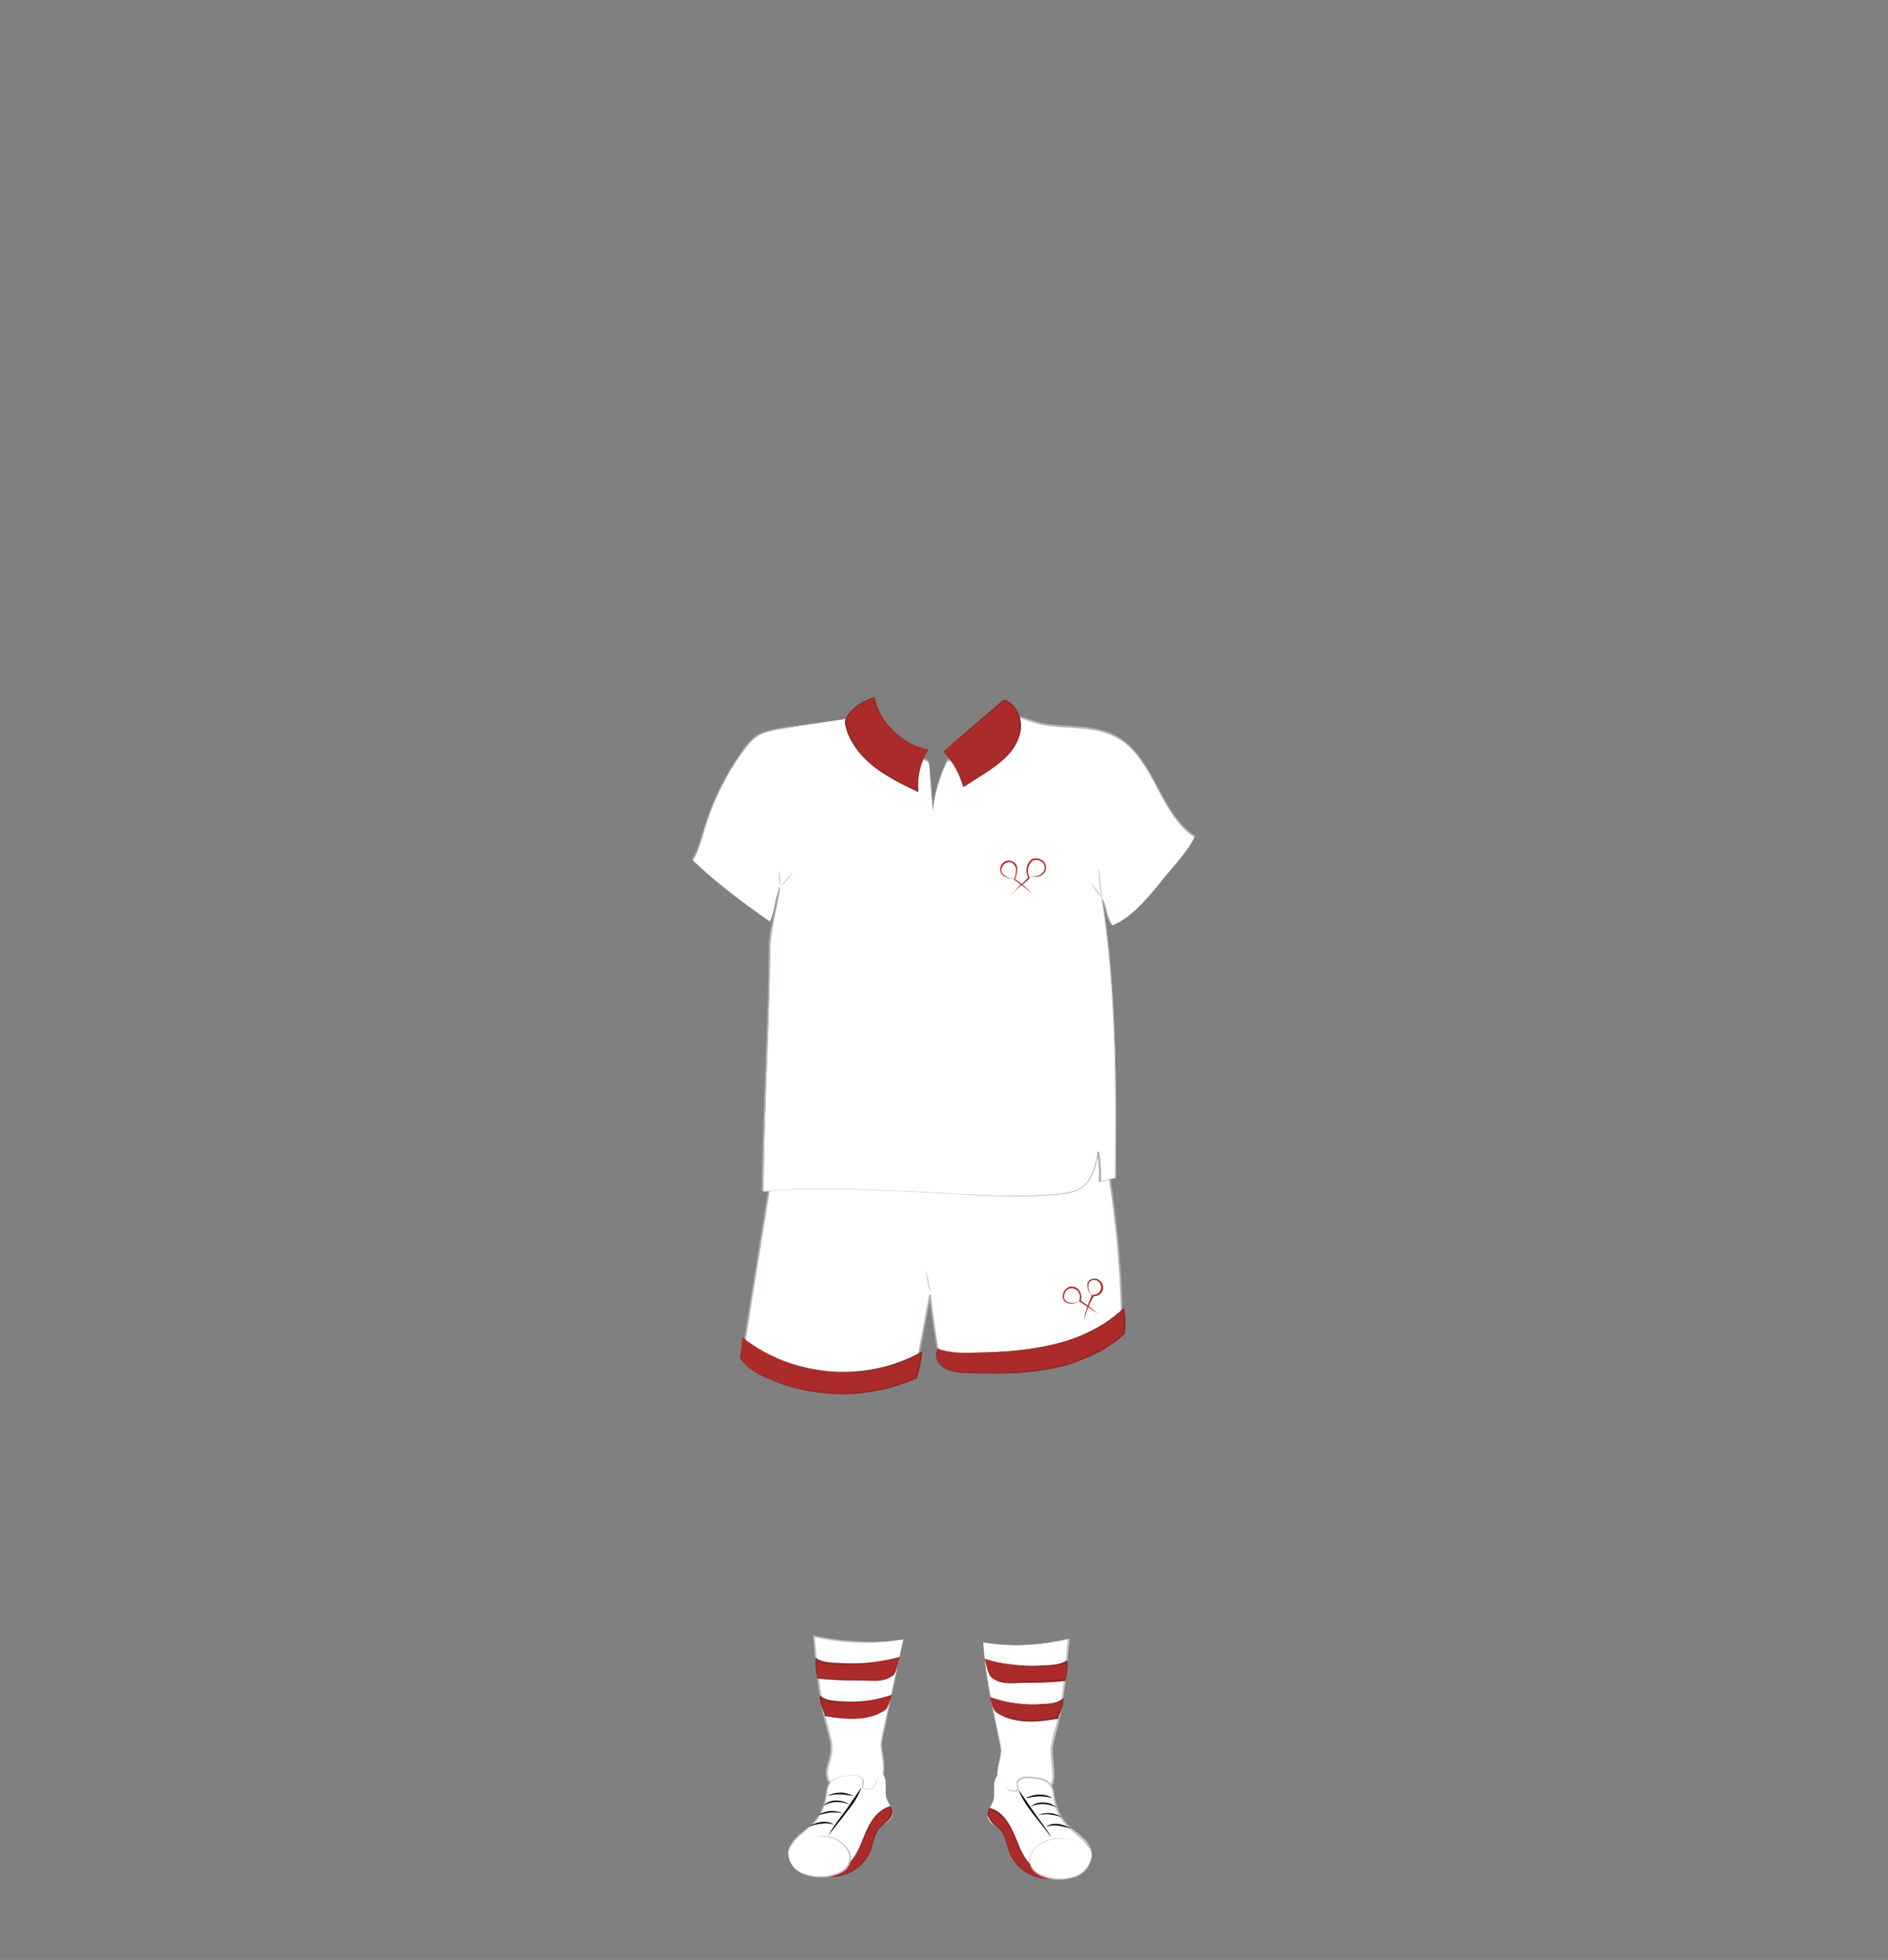 <?xml version="1.0" encoding="utf-8"?>
<!-- Generator: Adobe Illustrator 25.2.3, SVG Export Plug-In . SVG Version: 6.00 Build 0)  -->
<svg version="1.1" id="tenue_x5F_10" xmlns="http://www.w3.org/2000/svg" xmlns:xlink="http://www.w3.org/1999/xlink" x="0px"
	 y="0px" viewBox="0 0 553 574" style="enable-background:new 0 0 553 574;" xml:space="preserve">
<rect x="0" y="0" width="553" height="574" fill="#808080" stroke="none"/>
<style type="text/css">
	.st0{fill:none;}
	.st1{fill:#FFFFFF;stroke:#BAAFAF;stroke-width:0.5;stroke-linecap:round;stroke-linejoin:round;stroke-miterlimit:10;}
	.st2{fill:#FFFFFF;}
	.st3{fill:#BAAFAF;}
	.st4{fill:#F4F4F4;}
	.st5{fill:#D7D6D6;}
	.st6{fill:#AB2B2B;}
	.st7{fill:#8F2726;}
	.st8{fill:#C4C2C2;}
	.st9{fill:#0B0A0A;}
</style>
<g id="cadre_8_">
	<rect x="0" class="st0" width="553" height="574"/>
</g>
<g id="tenue_x5F_10_1_">
	<path class="st1" d="M227.4,337.7c-0.3-0.3-0.6-0.5-0.8-0.8c0.1,2.9-0.4,5.8-0.9,8.7c-2.7,17-5.5,34.1-8.2,51.1
		c5.7,7.1,15.1,10.5,24.1,10.6c9,0.1,17.8-2.4,26.4-5c1.6-8,3-15.5,4.4-23c0.7,6.5,1.7,12.9,2.9,19.3c3.7,2.7,8.4,2.7,12.7,2.4
		c4.8-0.2,9.7-0.5,14.5-0.7c5.8-0.3,11.9-0.6,17-3.4c2.8-1.5,5.2-3.8,7.4-6.1c0.5-0.6,1.1-1.2,1.4-1.9c0.3-0.8,0.3-1.6,0.3-2.4
		c-0.3-19.5-2.7-39-6.5-57.8c-17.7-1.6-35.4,3.3-53.1,3.9c-7.7,0.2-15.4-0.3-23,1.1c-4.2,0.8-8.3,2.1-12.6,2.1
		C231.1,335.8,228.5,335.5,227.4,337.7z"/>
	<g>
		<path class="st2" d="M248.2,210.5c-6.8,1-13.5,1.9-20.2,3.1c-2.1,0.4-4.2,0.8-6,1.9c-1.7,1.1-3,2.7-4.2,4.3
			c-4.9,6.7-8.7,14.3-11.2,22.3c-1,3.3-1.8,6.7-3.6,9.9c6.3,6.2,15.2,12.8,22.5,17.9c1.6-3,1.3-6.9,3-9.9
			c-0.8,5.5-2.9,12.5-2.9,18.1c-0.3,24.4-1.8,46.5-2,70.9c14.6-1.2,32.6-0.4,47.2,0.3c13.1,0.6,26.3,1.8,39.4,0.6
			c2.3-0.2,4.6-0.5,6.5-1.8c3.4-2.2,4.3-6.6,5-10.6c0.5,2.8,0.6,5.7,0.5,8.6c1.5-0.4,3.1-0.8,4.6-1.1c0.2-27.3,0.3-54.8-3.9-81.7
			c1.5,2.4,1.2,5.6,3,7.7c5.9-2.4,11.2-9.1,15.2-14.1c3.1-3.8,6.8-7.5,8.9-12c-10.5-6.9-12-23.4-23.1-29.3
			c-7.4-3.9-16.6-1.9-24.5-4.5c-2.2-0.7-4.6-1.9-6.9-1.3c-2.5,0.7-4,3.2-5.6,5.3c-2.9,4-7.6,7.3-12.4,7.4c-2.3,4.6-3.7,9.6-4.3,14.7
			c-0.3-4.3-0.7-8.6-1-12.9c0-0.5-0.1-1.1-0.4-1.5c-0.3-0.4-0.8-0.6-1.2-0.7c-4.9-1.8-10.1-3-14.3-6
			C253.2,213.9,250.3,210.6,248.2,210.5z"/>
		<g>
			<path class="st3" d="M248.2,210.5c-5.6,0.8-11.3,1.6-16.9,2.6l-4.2,0.7c-1.4,0.3-2.8,0.6-4.1,1.2c-2.6,1.2-4.3,3.6-6,5.9
				c-3.3,4.7-6,9.7-8.2,15c-1.1,2.6-2,5.3-2.8,8.1c-0.8,2.7-1.6,5.5-3.1,8l0-0.1c3.4,3.4,7.1,6.4,10.9,9.4c3.8,2.9,7.7,5.8,11.6,8.5
				l-0.1,0c0.8-1.5,1.1-3.2,1.5-4.9c0.3-1.7,0.7-3.4,1.5-5c0,0,0.1-0.1,0.1,0c0,0,0.1,0.1,0,0.1c-0.6,3.7-1.5,7.3-2.1,11
				c-0.3,1.8-0.6,3.7-0.7,5.5c-0.1,1.8-0.1,3.7-0.1,5.6c-0.1,7.4-0.3,14.9-0.6,22.3c-0.5,14.9-1.2,29.7-1.3,44.6l-0.2-0.2
				c8.8-0.7,17.6-0.7,26.4-0.5c8.8,0.2,17.6,0.6,26.4,1.1c8.8,0.5,17.6,1,26.4,0.7c2.2-0.1,4.4-0.2,6.6-0.4c2.2-0.2,4.4-0.4,6.4-1.3
				c1-0.5,1.8-1.1,2.5-1.9c0.7-0.8,1.2-1.8,1.7-2.7c0.9-2,1.3-4.2,1.7-6.3c0-0.1,0.1-0.2,0.3-0.2c0.1,0,0.2,0.1,0.2,0.2
				c0.5,2.9,0.6,5.8,0.5,8.7l-0.3-0.2l4.6-1.1l-0.2,0.2c0.1-13.6,0.2-27.3-0.3-40.9c-0.5-13.6-1.5-27.3-3.6-40.7
				c0-0.1,0-0.2,0.1-0.2c0.1,0,0.1,0,0.2,0.1c0.7,1.2,1,2.6,1.4,4c0.3,1.3,0.7,2.7,1.6,3.7l-0.2,0c2.7-1.2,5.1-3,7.3-5.1
				c2.2-2.1,4.1-4.3,6-6.6l2.8-3.5l2.9-3.4c1.9-2.3,3.8-4.7,5.1-7.4l0,0.2c-3.3-2.2-5.7-5.3-7.7-8.6c-2-3.3-3.7-6.8-5.6-10.1
				c-1.9-3.3-4.1-6.6-7.2-9c-3-2.4-6.9-3.6-10.7-4c-3.8-0.5-7.7-0.5-11.6-1c-1.9-0.3-3.8-0.7-5.6-1.4c-1.8-0.6-3.7-1.4-5.6-1
				c-1.9,0.4-3.3,1.9-4.5,3.4c-1.1,1.6-2.2,3.2-3.6,4.5c-2.7,2.7-6.3,4.8-10.3,4.9l0,0c-2.3,4.6-3.7,9.6-4.3,14.6c0,0,0,0,0,0
				c0,0,0,0,0,0l-0.8-10.3l-0.2-2.6c0-0.4-0.1-0.9-0.3-1.2c-0.2-0.4-0.6-0.6-1-0.8c-1.6-0.6-3.3-1.1-4.9-1.7
				c-3.3-1.1-6.6-2.3-9.4-4.2c-1.4-1-2.7-2.1-4.1-3.2c-0.7-0.6-1.3-1.1-2-1.6C249.9,211,249.1,210.6,248.2,210.5z M248.2,210.5
				c0.9,0.1,1.6,0.5,2.4,1c0.7,0.5,1.4,1,2,1.6c1.3,1.1,2.6,2.3,4.1,3.2c2.9,1.9,6.2,3.1,9.4,4.2c1.6,0.6,3.3,1.1,4.9,1.7
				c0.4,0.2,0.8,0.4,1,0.8c0.2,0.4,0.2,0.8,0.3,1.3l0.2,2.6l0.8,10.3l-0.1,0c0.5-5.1,2-10.1,4.2-14.7c0,0,0,0,0,0
				c3.9-0.1,7.5-2.2,10.2-4.9c1.4-1.3,2.5-2.9,3.6-4.5c0.6-0.8,1.2-1.5,1.9-2.2c0.7-0.6,1.6-1.1,2.6-1.3c2-0.4,3.9,0.4,5.7,1
				c1.8,0.7,3.7,1.1,5.6,1.4c3.8,0.5,7.7,0.5,11.6,1c1.9,0.2,3.8,0.6,5.7,1.3c1.8,0.6,3.6,1.6,5.1,2.8c3.1,2.4,5.3,5.7,7.3,9
				c1.9,3.3,3.6,6.8,5.6,10.1c2,3.3,4.4,6.4,7.7,8.5c0.1,0,0.1,0.1,0,0.2c-1.3,2.7-3.2,5.1-5.1,7.4l-2.9,3.4l-2.8,3.5
				c-1.9,2.3-3.9,4.6-6,6.7c-2.2,2.1-4.6,4-7.4,5.1c-0.1,0-0.1,0-0.2,0c-0.9-1.1-1.3-2.5-1.7-3.8c-0.3-1.3-0.6-2.7-1.3-3.9l0.3-0.1
				c2.1,13.5,3.2,27.1,3.6,40.8c0.5,13.6,0.4,27.3,0.4,40.9c0,0.1-0.1,0.2-0.2,0.2l-4.6,1.1c-0.1,0-0.3,0-0.3-0.2c0,0,0,0,0-0.1
				c0.2-2.9,0-5.7-0.5-8.6l0.5,0c-0.4,2.2-0.8,4.4-1.7,6.4c-0.4,1-1,2-1.8,2.9c-0.7,0.8-1.7,1.6-2.7,2c-2.1,1-4.3,1.1-6.5,1.3
				c-2.2,0.2-4.4,0.3-6.6,0.4c-8.8,0.3-17.6-0.3-26.4-0.8c-8.8-0.5-17.6-0.9-26.4-1.1c-8.8-0.2-17.6-0.2-26.4,0.5
				c-0.1,0-0.2-0.1-0.2-0.2l0,0c0.2-14.9,0.8-29.8,1.4-44.6c0.3-7.4,0.5-14.9,0.6-22.3c0-1.9,0-3.7,0.1-5.6c0.1-1.9,0.4-3.7,0.8-5.5
				c0.7-3.7,1.6-7.3,2.1-11l0.2,0.1c-0.8,1.5-1.1,3.2-1.5,4.9c-0.3,1.7-0.7,3.4-1.5,5c0,0-0.1,0.1-0.1,0l0,0
				c-3.9-2.7-7.8-5.6-11.6-8.5c-3.8-3-7.5-6-10.9-9.4c0,0,0,0,0-0.1c1.4-2.5,2.3-5.2,3.1-7.9c0.8-2.7,1.7-5.4,2.8-8.1
				c2.2-5.3,4.9-10.3,8.2-15c0.8-1.2,1.6-2.3,2.6-3.4c1-1.1,2.1-2,3.4-2.6c1.3-0.6,2.7-0.9,4.1-1.2l4.2-0.7
				C237,212.1,242.6,211.3,248.2,210.5z"/>
		</g>
	</g>
	<g>
		<path class="st4" d="M228.5,259.7c-0.1-1.7-0.1-3.4-0.2-5.1"/>
		<path class="st5" d="M228.5,259.7c-0.2-0.8-0.3-1.7-0.4-2.5c0-0.8,0-1.7,0.1-2.5c0.2,0.8,0.3,1.7,0.4,2.5
			C228.7,258,228.6,258.9,228.5,259.7z"/>
	</g>
	<g>
		<path class="st4" d="M232.2,255.5c-0.5,0.4-0.8,0.9-1.2,1.4c-0.7,0.9-1.5,1.8-2.4,2.5"/>
		<path class="st5" d="M232.2,255.5c-0.3,0.4-0.5,0.7-0.7,1.1c-0.2,0.4-0.5,0.8-0.8,1.1c-0.3,0.3-0.6,0.7-0.9,1
			c-0.3,0.3-0.7,0.6-1.1,0.8c0.6-0.7,1.1-1.4,1.7-2l0.8-1C231.4,256.1,231.8,255.7,232.2,255.5z"/>
	</g>
	<g>
		<path class="st4" d="M322.9,263.4c-0.6-2.4-0.9-4.9-0.9-7.4c0-0.6-0.1-1.3-0.6-1.6"/>
		<path class="st5" d="M322.9,263.4c-0.5-1.5-0.8-3-1-4.5c-0.1-0.8-0.1-1.5-0.1-2.3c0-0.4,0-0.8,0-1.1c0-0.4-0.1-0.7-0.4-1
			c0.4,0.1,0.6,0.6,0.7,0.9c0.1,0.4,0.1,0.8,0.1,1.2l0.2,2.3C322.6,260.4,322.8,261.9,322.9,263.4z"/>
	</g>
	<g>
		<path class="st4" d="M319.6,258.6c0.6,1,1.2,1.9,2,2.7c0.5,0.6,1.1,1.2,1.3,2"/>
		<path class="st5" d="M319.6,258.6c0.7,0.7,1.2,1.4,1.8,2.2c0.3,0.4,0.6,0.7,0.9,1.1c0.3,0.4,0.5,0.9,0.5,1.4
			c-0.5-0.9-1.2-1.4-1.8-2.2C320.4,260.3,319.9,259.5,319.6,258.6z"/>
	</g>
	<g>
		<path class="st6" d="M302.5,261.8c-1.7-1.4-3.5-2.8-5.4-4.1c-0.1-0.1-0.1-0.2-0.1-0.3l0,0c0.3-0.5,0.5-1.1,0.5-1.8
			c0.1-0.6,0.2-1.3-0.1-1.8c-0.2-0.5-0.7-1-1.2-1.2c-0.5-0.2-1.2-0.1-1.7,0.2c-0.5,0.3-0.9,0.8-1.1,1.4c-0.2,0.6-0.1,1.2,0.3,1.7
			c0.9,0.9,2.1,1.4,3.4,1.6c-0.7,0-1.3-0.2-1.9-0.4c-0.6-0.2-1.2-0.5-1.7-1c-0.5-0.5-0.6-1.3-0.5-2c0.1-0.7,0.6-1.3,1.2-1.7
			c0.6-0.4,1.4-0.5,2.1-0.2c0.7,0.2,1.3,0.7,1.5,1.4c0.3,0.7,0.1,1.4,0,2.1c-0.1,0.7-0.2,1.3-0.6,1.9l-0.1-0.3
			C299.2,258.7,300.9,260.2,302.5,261.8z"/>
	</g>
	<g>
		<path class="st6" d="M295.8,262.6l1.3-1.5c0.4-0.5,0.9-1,1.3-1.5c0.5-0.5,1-0.8,1.5-1.3c0.5-0.4,0.9-1,1.4-1.4l0,0.3
			c-0.8-1.3-0.9-3-0.1-4.4c0.2-0.3,0.4-0.6,0.7-0.9c0.3-0.3,0.7-0.4,1.1-0.5c0.8-0.1,1.6,0.1,2.2,0.5c0.7,0.4,1.1,1.2,1.2,2
			c0.1,0.8-0.3,1.6-0.9,2.1c-0.6,0.5-1.3,0.8-2,0.8c-0.7,0.1-1.5,0-2.2,0c1.4,0,3-0.1,4-1.1c0.5-0.5,0.8-1.1,0.7-1.8
			c-0.1-0.7-0.5-1.3-1-1.6c-0.6-0.4-1.3-0.5-1.9-0.4c-0.7,0-1.1,0.6-1.5,1.2c-0.7,1.2-0.7,2.8,0,3.9l0,0c0.1,0.1,0,0.2-0.1,0.3
			c-0.5,0.4-0.9,0.9-1.4,1.3c-0.5,0.4-1.1,0.8-1.6,1.2c-0.5,0.5-1,0.9-1.4,1.4L295.8,262.6z"/>
	</g>
	<g>
		<path class="st4" d="M271.3,372c0.3,2.4,0.7,4.7,1.4,7"/>
		<path class="st5" d="M271.3,372c0.3,1.2,0.6,2.3,0.8,3.5c0.2,1.2,0.4,2.3,0.6,3.5c-0.5-1.1-0.8-2.3-1.1-3.5
			C271.4,374.4,271.3,373.2,271.3,372z"/>
	</g>
	<g>
		<path class="st6" d="M217.4,391.6c14.8,11.9,35.9,13.8,52.4,4.7c-0.2,2.5-0.8,4.9-1.5,7.4c-14,6.2-30.3,6.1-44.2-0.3
			c-2.7-1.2-5.4-2.8-7.2-5.4c0,0-0.1,0-0.2,0C217,395.8,217.3,393.7,217.4,391.6z"/>
		<path class="st7" d="M217.4,391.6c7.3,5.8,16.3,9.2,25.5,10c9.2,0.8,18.7-1.1,26.8-5.6l0.4-0.2l0,0.4c-0.2,2.5-0.8,5-1.5,7.4
			l0,0.1l-0.1,0c-4.2,1.8-8.6,3.1-13.1,3.9c-4.5,0.8-9.1,0.9-13.7,0.4c-4.6-0.4-9.1-1.4-13.3-3l-1.6-0.6l-1.6-0.7
			c-1.1-0.4-2.1-0.9-3.1-1.5c-2-1.1-3.9-2.5-5.1-4.5l0,0l-0.2,0l-0.1,0l0-0.1C217,395.8,217.3,393.7,217.4,391.6z M217.4,391.6
			c-0.1,2.1-0.4,4.2-0.7,6.3l0-0.1l0.2,0l0,0l0,0c1.3,1.9,3.1,3.3,5.1,4.3c1,0.5,2,1,3.1,1.4l1.6,0.7l1.6,0.6
			c4.3,1.5,8.8,2.5,13.3,2.9c4.5,0.4,9.1,0.3,13.6-0.5c4.5-0.8,8.9-2.1,13-3.9l-0.1,0.2c0.7-2.4,1.2-4.8,1.5-7.3l0.3,0.2
			c-8.2,4.5-17.7,6.4-27,5.5c-4.6-0.4-9.2-1.5-13.5-3.3C225.1,396.9,221,394.5,217.4,391.6z"/>
	</g>
	<g>
		<path class="st6" d="M274.6,394.9c-1.1,2,0.2,4.6,2.3,5.8s4.5,1.3,6.9,1.3c8,0.2,16.1,0.2,24-1.3s15.6-4.7,21.5-10.2
			c0.3-2.3,0.3-4.7-0.1-7.2c-5.4,5.3-12.7,8.6-20.1,10.4s-15.2,2.3-23,2.4C282,396.3,277.8,396.3,274.6,394.9z"/>
		<path class="st7" d="M274.6,394.9c-0.6,1.2-0.4,2.6,0.2,3.7c0.6,1.1,1.7,2,2.9,2.4c2.4,1,5.1,0.8,7.6,0.9
			c5.2,0.1,10.4,0.1,15.5-0.4c5.1-0.5,10.3-1.4,15.1-3.3c4.8-1.8,9.4-4.4,13.2-7.9l-0.1,0.1c0.3-2.3,0.3-4.7-0.1-7.1l0.4,0.1
			c-3.5,3.4-7.7,5.9-12.1,7.8c-4.5,1.9-9.2,3-13.9,3.8c-4.8,0.7-9.6,1-14.4,1.2c-2.4,0-4.8,0.1-7.2,0
			C279.3,396.2,276.8,395.9,274.6,394.9z M274.6,394.9c2.2,0.9,4.7,1.2,7,1.3c2.4,0.1,4.8,0,7.2-0.1c4.8-0.2,9.6-0.5,14.3-1.3
			c4.7-0.8,9.4-1.9,13.8-3.8c4.4-1.9,8.5-4.4,12-7.7l0.3-0.3l0.1,0.4c0.4,2.4,0.5,4.8,0.1,7.2l0,0.1l-0.1,0.1
			c-3.9,3.5-8.5,6.1-13.4,7.9c-4.9,1.8-10,2.7-15.2,3.2c-5.2,0.5-10.4,0.4-15.5,0.3c-2.6-0.1-5.2,0-7.7-1c-1.2-0.5-2.3-1.4-2.9-2.5
			C274.1,397.5,273.9,396.1,274.6,394.9z"/>
	</g>
	<g>
		<path class="st6" d="M321.5,384.7c-1.7-1.2-3.5-2.4-5.3-3.5c-0.1-0.1-0.1-0.2-0.1-0.3l0,0c0.5-1.1,0.1-2.6-0.9-3.2
			c-0.5-0.3-1.1-0.5-1.7-0.4c-0.6,0.1-1.1,0.5-1.4,1c-0.3,0.5-0.5,1.1-0.4,1.7c0,0.6,0.4,1.1,1,1.3c1.2,0.5,2.6,0.3,3.7-0.4
			c-1,0.8-2.5,1.1-3.8,0.7c-0.3-0.1-0.6-0.3-0.9-0.6c-0.2-0.3-0.3-0.7-0.4-1c-0.1-0.7,0.1-1.4,0.5-2c0.4-0.6,1-1.1,1.7-1.2
			c0.7-0.1,1.5,0.1,2,0.5c1.2,0.9,1.5,2.5,1,3.8l-0.1-0.3C318.2,382,319.9,383.2,321.5,384.7z"/>
	</g>
	<g>
		<path class="st6" d="M317.5,386.9c0.3-2.5,1.1-5,2.3-7.4l0.3,0.3c-0.1,0.1-0.3,0-0.3,0c-0.1,0-0.2-0.2-0.1-0.3
			c0-0.1,0.1-0.2,0.2-0.3c0.1,0,0.2,0,0.3,0.1l-0.1-0.1c1.1,0.1,2.2-0.7,2.4-1.8c0.2-1-0.5-2.3-1.6-2.5c-0.5-0.1-1.1,0-1.5,0.3
			c-0.5,0.3-0.6,0.9-0.6,1.4c0,0.6,0.1,1.2,0.3,1.7c0.2,0.5,0.6,1,1.2,1.3c-0.6-0.2-1-0.6-1.3-1.2c-0.3-0.5-0.4-1.1-0.5-1.8
			c-0.1-0.6,0.1-1.3,0.7-1.7c0.5-0.4,1.2-0.5,1.9-0.4c1.3,0.3,2.2,1.7,2,3c-0.2,1.3-1.6,2.3-2.9,2.1l-0.1-0.1c0.1,0.1,0.1,0,0.1,0
			c0,0,0.1,0,0.1-0.1c0-0.1,0-0.1-0.1-0.1c0,0-0.1,0-0.1,0l0.3,0.3C318.9,382,318.1,384.4,317.5,386.9z"/>
	</g>
	<g>
		<path class="st6" d="M272,219.5c-2.4,3.6-3.5,8-3.1,12.3c-4.4-2.1-8.8-4.3-12.6-7.2c-3.8-3-7.1-6.9-8.4-11.6
			c-0.1-0.5-0.3-1.1-0.2-1.6c0.1-0.7,0.4-1.3,0.8-1.8c1.8-2.5,4.5-4.3,7.5-5C257.7,211.9,264.1,218.1,272,219.5z"/>
		<g>
			<path class="st7" d="M272,219.5c-2.4,3.6-3.4,8-3,12.3l0,0.2l-0.2-0.1c-3.2-1.5-6.3-3-9.3-4.9c-3-1.8-5.8-4.1-8-6.8
				c-1.1-1.4-2.1-2.9-2.8-4.5c-0.4-0.8-0.7-1.6-0.9-2.5c-0.3-0.8-0.5-1.8-0.1-2.7c0.4-0.9,0.9-1.5,1.5-2.2c0.6-0.7,1.3-1.3,2-1.8
				c1.4-1.1,3.1-1.8,4.8-2.3l0.2,0l0,0.2c0.8,3.8,2.9,7.2,5.7,9.8C264.7,216.9,268.2,218.8,272,219.5z M272,219.5
				c-3.8-0.7-7.5-2.5-10.3-5.1c-2.9-2.6-5-6.1-5.9-9.9l0.2,0.1c-1.7,0.4-3.3,1.2-4.6,2.2c-0.7,0.5-1.3,1.1-1.9,1.8
				c-0.6,0.6-1.1,1.3-1.4,2.1c-0.3,0.8-0.1,1.6,0.1,2.4c0.2,0.8,0.6,1.6,0.9,2.4c0.7,1.6,1.7,3,2.7,4.4c2.2,2.7,4.9,4.9,7.9,6.8
				c3,1.9,6.1,3.4,9.2,4.9l-0.2,0.1C268.3,227.5,269.5,223.1,272,219.5z"/>
		</g>
	</g>
	<g>
		<path class="st6" d="M276.3,220.1c2.7,2.9,4.8,6.4,6.1,10.2c1.8-1.2,3.5-2.3,5.3-3.5c2.5-1.7,5.1-3.4,7.2-5.6c2.1-2.2,3.7-5,3.9-8
			c0.2-3-1.1-6.3-3.8-7.8c-0.3-0.2-0.6-0.3-0.9-0.2c-0.2,0-0.4,0.2-0.6,0.3C287.8,210.4,282,215.2,276.3,220.1z"/>
		<g>
			<path class="st7" d="M276.3,220.1c2.7,2.9,4.9,6.4,6.3,10.2l-0.2-0.1l6-4c2-1.3,4-2.7,5.7-4.4c1.7-1.7,3.1-3.6,3.9-5.9
				c0.8-2.2,0.9-4.7-0.1-6.9c-0.5-1.1-1.2-2-2.1-2.8c-0.2-0.2-0.5-0.4-0.7-0.5c-0.2-0.2-0.5-0.3-0.7-0.3c-0.2,0-0.4,0.1-0.6,0.3
				l-0.7,0.6l-5.5,4.6L276.3,220.1z M276.3,220.1l10.9-9.4l5.5-4.7l0.7-0.6c0.2-0.2,0.6-0.5,1-0.4c0.4,0,0.7,0.2,0.9,0.4
				c0.3,0.2,0.5,0.3,0.8,0.5c1,0.8,1.7,1.8,2.2,3c1,2.3,1,4.9,0.1,7.2c-0.8,2.3-2.3,4.3-4.1,6c-1.8,1.7-3.8,3.1-5.8,4.4l-6.1,3.9
				l-0.2,0.1l-0.1-0.2C281,226.6,279,223,276.3,220.1z"/>
		</g>
	</g>
	<g>
		<path class="st2" d="M264.6,480.1c-2.1,9.4-4,18.1-6,27.9c-0.3,1.3-0.5,2.6-0.4,3.9c0.4,2.7,1.2,6.5,0.1,9c-0.8,1.9-3,3.4-5.1,3.3
			c-2.1-0.1-4.3-1.5-6.4-1.3c-0.9,0.1-1.8,0.3-2.7,0c-1.5-0.5-2.1-2.3-2-3.9c0.2-2,1.1-3.8,1.3-5.8c0.3-2.4-0.5-4.8-1.1-7.1
			c-2.4-8.7-3.2-17.7-3.9-26.7C247,481.2,255.8,481.6,264.6,480.1z"/>
		<path class="st8" d="M264.6,480.1l-5.2,25l-0.7,3.1c-0.2,1-0.4,2.1-0.4,3.1c0.2,2.1,0.7,4.2,0.7,6.3c0,1.1-0.1,2.2-0.5,3.2
			c-0.4,1-1.2,1.9-2.1,2.5c-0.9,0.6-2,1-3.1,1c-1.1,0-2.1-0.4-3.2-0.7c-1-0.3-2-0.6-3-0.6c-1,0-2.1,0.4-3.3-0.1
			c-1.1-0.5-1.6-1.7-1.8-2.7c-0.2-1.1,0-2.2,0.3-3.3c0.3-1,0.6-2,0.8-3.1c0.2-1,0.2-2.1,0.1-3.1c-0.3-2.1-1-4.1-1.5-6.2
			c-2.1-8.3-2.8-16.8-3.5-25.3l0-0.2l0.2,0c4.3,1,8.6,1.5,13,1.7C255.9,481,260.2,480.8,264.6,480.1z M264.6,480.1
			c-4.3,0.8-8.7,1.1-13.1,1c-4.4-0.1-8.7-0.7-13-1.6l0.2-0.2c0.7,8.5,1.5,17,3.6,25.2c0.5,2.1,1.2,4.1,1.5,6.2
			c0.1,1.1,0.1,2.2-0.1,3.2c-0.2,1.1-0.5,2.1-0.8,3.1c-0.3,1-0.5,2.1-0.3,3.1c0.2,1,0.6,2,1.5,2.4c0.9,0.4,1.9,0.1,3,0
			c1.1,0,2.2,0.3,3.2,0.7c1,0.3,2,0.7,3,0.7c1,0,2-0.3,2.9-0.9c0.8-0.6,1.6-1.4,1.9-2.3c0.4-0.9,0.5-2,0.5-3.1
			c0-2.1-0.5-4.2-0.7-6.3c0-1.1,0.2-2.2,0.4-3.2l0.7-3.1L264.6,480.1z"/>
	</g>
	<g>
		<path class="st6" d="M261.3,496.3c-4.9,1.8-10.3,2.6-15.6,2.2c-2.1-0.2-3.8-0.2-5.5-1.4c0,1.9,1,3.4,1.5,5.4
			c2.9,0.5,5.8,0.9,8.7,0.8c2.9-0.1,5.9-0.7,8.3-2.2c0.4-0.2,0.7-0.5,1-0.8c0.2-0.3,0.3-0.6,0.5-0.9
			C260.6,498.3,261.1,497.3,261.3,496.3z"/>
		<g>
			<path class="st7" d="M261.3,496.3c-1.7,0.7-3.4,1.2-5.2,1.6c-1.8,0.4-3.6,0.7-5.4,0.8c-1.8,0.1-3.6,0.1-5.4,0
				c-0.9-0.1-1.8-0.1-2.7-0.3c-0.9-0.2-1.8-0.6-2.5-1.1l0.4-0.2c0,1.8,1.1,3.4,1.5,5.3l-0.2-0.2c3.8,0.6,7.6,1.2,11.4,0.7
				c1.9-0.3,3.7-0.8,5.4-1.8c0.4-0.2,0.8-0.5,1.1-0.8c0.3-0.4,0.5-0.8,0.7-1.2C260.7,498.1,261,497.3,261.3,496.3z M261.3,496.3
				c-0.2,0.9-0.5,1.8-0.9,2.7c-0.2,0.4-0.3,0.9-0.6,1.3c-0.3,0.4-0.7,0.7-1.1,0.9c-1.7,1-3.5,1.6-5.4,1.9c-1.9,0.3-3.9,0.3-5.8,0.2
				c-1.9-0.1-3.8-0.4-5.7-0.7l-0.2,0l0-0.2c-0.2-0.9-0.6-1.7-0.9-2.6c-0.3-0.9-0.6-1.8-0.6-2.8l0-0.5l0.4,0.3c1.4,1.1,3.2,1.2,5,1.4
				c1.8,0.1,3.6,0.2,5.4,0.1C254.3,498.2,257.9,497.5,261.3,496.3z"/>
		</g>
	</g>
	<g>
		<path class="st6" d="M263.6,485.2c-5.8,1.8-12,2.5-18.2,2.1c-2.5-0.2-4.5-0.2-6.5-1.4c0,1.8,0.1,3.5,0.6,5.4
			c3.4,0.4,7.9,0.6,11.3,0.6c3.7,0,6.8,0.7,9.7-0.7c0.4-0.2,0.9-0.5,1.2-0.8c0.2-0.3,0.4-0.6,0.5-0.9
			C262.7,488.5,263.3,486.1,263.6,485.2z"/>
		<g>
			<path class="st7" d="M263.6,485.2c-2,0.6-4,1.2-6.1,1.6c-2.1,0.4-4.1,0.6-6.2,0.8c-2.1,0.1-4.2,0.1-6.3,0
				c-2.1-0.1-4.3-0.2-6.2-1.4l0.4-0.2c0,1.8,0.1,3.6,0.6,5.4l-0.2-0.2c2.3,0.3,4.7,0.4,7,0.5c2.3,0.1,4.7,0,7,0.2
				c2.3,0.1,4.7,0.3,6.8-0.8c0.5-0.3,1-0.5,1.4-1c0.3-0.5,0.6-1,0.8-1.6C263,487.4,263.3,486.3,263.6,485.2z M263.6,485.2
				c-0.3,1.1-0.5,2.3-0.9,3.4c-0.2,0.6-0.4,1.1-0.7,1.6c-0.3,0.5-0.9,0.8-1.4,1.1c-2.1,1.2-4.7,1-7,0.9c-2.3-0.1-4.7,0-7-0.1
				c-2.4-0.1-4.7-0.2-7-0.5l-0.2,0l0-0.2c-0.5-1.8-0.6-3.7-0.6-5.5l0-0.4l0.4,0.2c1.7,1.1,3.9,1.2,5.9,1.3c2.1,0.1,4.2,0.2,6.3,0.1
				C255.4,487,259.6,486.3,263.6,485.2z"/>
		</g>
	</g>
	<g>
		<path class="st2" d="M258.5,519.5c1.7,1.9,0.4,5.4,1.2,7.4c0.7,1.7,2.1,3.6,1.4,5.3c-0.6,1.3-2,1.8-3.1,2.6
			c-2.8,2.2-2.8,6.3-4.6,9.3c-1.4,2.4-4,4.1-6.8,4.7s-5.7,0.5-8.4-0.1c-1.6-0.3-3.1-0.8-4.4-1.7c-1.3-0.9-2.3-2.3-2.5-3.9
			c-0.2-1.8,0.9-3.6,2.1-4.9c1.3-1.3,2.8-2.3,4.2-3.6c2.4-2.2,3.9-5.3,4.4-8.5c0.2-1.3,0.2-2.6,0.9-3.7c1.3-2.2,4.3-2.5,6.9-2.6
			c1.2,0,2.8,0.2,3,1.4c0.1,0.8-0.4,1.6,0,2.3c0.3,0.4,1.2,0.1,1.7,0.1C256.9,523.7,256.3,520.5,258.5,519.5z"/>
		<g>
			<path class="st8" d="M258.5,519.5c0.7,0.8,0.9,1.9,0.9,2.9c0,1,0,2.1,0.1,3.1c0.1,2.1,2.1,3.7,1.9,5.9c-0.1,0.5-0.3,1.1-0.7,1.5
				c-0.4,0.4-0.8,0.7-1.3,1c-0.9,0.5-1.8,1.1-2.4,1.9c-1.3,1.6-1.7,3.7-2.4,5.7c-0.3,1-0.7,2-1.3,2.9c-0.6,0.9-1.3,1.7-2.2,2.4
				c-1.7,1.3-3.7,2.1-5.8,2.5c-2.1,0.3-4.2,0.2-6.3-0.2c-2.1-0.4-4.2-0.9-5.9-2.3c-0.8-0.7-1.5-1.6-1.9-2.6c-0.4-1-0.3-2.2,0.1-3.2
				c0.8-2.1,2.5-3.5,4.1-4.8c0.8-0.7,1.6-1.3,2.4-2c0.7-0.7,1.4-1.6,1.9-2.4c1.1-1.7,1.8-3.7,2.1-5.8c0.1-1,0.2-2.1,0.7-3.1
				c0.4-1,1.3-1.8,2.3-2.2c1-0.4,2-0.6,3.1-0.7c1.1-0.1,2.1-0.2,3.2,0c0.5,0.1,1.1,0.3,1.5,0.7c0.4,0.4,0.5,1.1,0.4,1.6
				c-0.1,0.5-0.2,1.1,0,1.5c0.1,0.2,0.4,0.2,0.7,0.2c0.3,0,0.5-0.1,0.8-0.1c0.5,0,1-0.1,1.4-0.5c0.4-0.4,0.6-0.8,0.8-1.3
				C257,521,257.5,519.9,258.5,519.5z M258.5,519.5c-1,0.4-1.5,1.5-1.9,2.4c-0.2,0.5-0.4,1-0.8,1.4c-0.4,0.4-1,0.5-1.5,0.5
				c-0.3,0-0.5,0.1-0.8,0.1c-0.3,0-0.6,0-0.8-0.2c-0.3-0.5-0.1-1.1-0.1-1.6c0.1-0.5,0-1-0.3-1.4c-0.3-0.3-0.8-0.5-1.3-0.6
				c-1-0.2-2.1-0.1-3.1,0c-1,0.1-2.1,0.3-3,0.7c-0.9,0.4-1.7,1.1-2.1,2.1c-0.4,0.9-0.5,2-0.6,3c-0.3,2.1-1,4.1-2.1,5.9
				c-0.6,0.9-1.2,1.7-2,2.5c-0.7,0.8-1.6,1.4-2.4,2.1c-1.6,1.3-3.3,2.7-3.9,4.6c-0.3,0.9-0.4,2-0.1,2.9c0.3,0.9,1,1.8,1.7,2.4
				c1.6,1.3,3.6,1.9,5.7,2.2c2,0.4,4.1,0.5,6.2,0.2c2-0.3,4-1.1,5.7-2.3c0.8-0.6,1.5-1.4,2.1-2.3c0.6-0.9,1-1.8,1.3-2.8
				c0.7-1.9,1.2-4.1,2.5-5.8c0.6-0.9,1.6-1.5,2.5-2c0.9-0.5,1.7-1.2,1.9-2.3c0.1-1-0.3-2-0.7-2.9c-0.4-0.9-1-1.9-1.1-3
				c-0.1-1.1,0-2.1,0-3.1C259.4,521.4,259.2,520.3,258.5,519.5z"/>
		</g>
	</g>
	<g>
		<path class="st6" d="M242.3,549.6c3.3-0.9,6.2-3.1,8.1-5.9c2.3-3.5,3.2-7.8,5.7-11.2c1.2-1.5,2.7-2.9,4.6-3.3
			c0.9,0.9,0.5,2.5-0.3,3.5c-0.8,1-2,1.6-2.9,2.6c-1.6,1.8-1.8,4.3-2.6,6.6C253,546.9,247.5,550.2,242.3,549.6z"/>
		<g>
			<path class="st7" d="M242.3,549.6c2.3-0.7,4.4-2,6-3.6c1.7-1.6,2.9-3.7,3.8-5.9c0.9-2.2,1.7-4.4,3-6.5c1.2-2,3.1-3.9,5.5-4.6
				l0.1,0l0.1,0.1c0.5,0.5,0.7,1.3,0.5,2c-0.1,0.7-0.4,1.3-0.9,1.8c-0.9,1-2,1.6-2.8,2.6c-0.8,0.9-1.3,2.1-1.6,3.3
				c-0.4,1.2-0.6,2.5-1.2,3.7C252.8,547.2,247.4,550.2,242.3,549.6z M242.3,549.6c2.5,0.2,5.1-0.5,7.3-1.8c2.2-1.3,4-3.2,4.9-5.5
				c0.5-1.1,0.8-2.4,1.1-3.6c0.4-1.2,0.8-2.5,1.7-3.5c0.9-1,2-1.6,2.8-2.6c0.7-0.9,1.1-2.3,0.3-3.2l0.2,0.1c-2.2,0.6-4,2.3-5.2,4.3
				c-1.2,2-2,4.2-3,6.4c-1,2.2-2.2,4.3-4,5.9C246.8,547.8,244.6,549,242.3,549.6z"/>
		</g>
	</g>
	<g>
		<path class="st2" d="M231.6,540.7c1.9-2.1,4.8-2.7,7.4-2.9c1.7-0.1,3.5,0,5.1,0.6c1.4,0.5,2.6,1.4,3.6,2.6
			c0.7,0.8,1.2,1.8,1.3,2.9c0.1,1.2-0.5,2.4-1.3,3.2s-1.8,1.4-2.9,1.7c-2.6,1-5.5,1.1-8.2,0.4c-1.3-0.3-2.6-0.9-3.7-1.9
			C231.3,545.8,230,542.5,231.6,540.7z"/>
		<g>
			<path class="st8" d="M231.6,540.7c1.3-1.5,3.3-2.3,5.3-2.7c2-0.3,4-0.5,6-0.1c2,0.4,3.9,1.5,5.1,3.1c0.6,0.8,1.2,1.8,1.3,2.8
				c0.1,1.1-0.3,2.1-0.9,3c-0.6,0.9-1.5,1.5-2.4,1.9c-0.9,0.4-1.9,0.7-2.9,0.9c-2,0.4-4.1,0.3-6-0.2c-1-0.2-1.9-0.6-2.8-1.1
				c-0.9-0.5-1.6-1.3-2.1-2.1c-0.6-0.8-1-1.8-1.1-2.8C230.7,542.6,230.9,541.5,231.6,540.7z M231.6,540.7c-0.7,0.8-0.8,1.9-0.6,2.8
				c0.2,1,0.6,1.9,1.2,2.7c1.1,1.7,3,2.7,4.9,3c1.9,0.4,4,0.4,5.9,0c1.9-0.4,3.9-1.2,5-2.7c0.6-0.8,0.9-1.7,0.8-2.7
				c-0.1-0.9-0.5-1.8-1.1-2.6c-1.2-1.6-2.9-2.7-4.9-3.1c-1.9-0.4-4-0.4-6-0.1C234.9,538.4,232.9,539.2,231.6,540.7z"/>
		</g>
	</g>
	<g>
		<path d="M242.7,537.5c2.9-4.9,7.4-8.8,9.6-14"/>
		<path class="st9" d="M242.7,537.5c1.3-2.5,3.1-4.8,4.8-7c1.8-2.2,3.4-4.5,4.8-7c-0.9,2.7-2.6,5.1-4.4,7.3
			C246.2,533.1,244.4,535.2,242.7,537.5z"/>
	</g>
	<g>
		<path class="st9" d="M242.3,526c1.2-0.7,2.5-1,3.9-1c0.7,0,1.4,0.1,2,0.3c0.6,0.2,1.3,0.4,1.9,0.7c-0.7-0.1-1.3-0.2-2-0.3
			c-0.7-0.1-1.3-0.2-2-0.2c-0.7,0-1.3,0-2,0.1C243.6,525.7,242.9,525.8,242.3,526z"/>
	</g>
	<g>
		<path class="st9" d="M241.1,528.8c1-1,2.4-1.5,3.8-1.5c1.4,0,2.9,0.4,3.9,1.2C246.3,527.4,243.6,527.5,241.1,528.8z"/>
	</g>
	<g>
		<path class="st9" d="M239.6,531.6c1-0.7,2.3-1.1,3.6-1.2c0.6-0.1,1.3,0,1.9,0.1c0.3,0.1,0.6,0.1,0.9,0.2c0.1,0,0.3,0.1,0.5,0.2
			c0.1,0.1,0.3,0.3,0.2,0.4c0-0.2-0.1-0.3-0.2-0.3c-0.1-0.1-0.3-0.1-0.4-0.1c-0.3,0-0.6-0.1-0.9-0.1c-0.6,0-1.2,0-1.8,0
			C242,531,240.8,531.3,239.6,531.6z"/>
	</g>
	<g>
		<path class="st9" d="M236.8,534.9c1.1-0.6,2.3-1.1,3.7-1.3c1.3-0.2,2.7,0,3.8,0.8c-1.2-0.4-2.5-0.5-3.7-0.3
			C239.3,534.2,238.1,534.6,236.8,534.9z"/>
	</g>
	<g>
		<path class="st2" d="M288,481c0.5,9.2,2.7,19,4.7,28.8c0.3,1.3,0.5,2.6,0.4,3.9c-0.4,2.7-1.6,5.6-0.5,8c0.8,1.9,3,3.4,5.1,3.3
			s4.3-1.5,6.4-1.3c0.9,0.1,1.8,0.3,2.7,0c1.5-0.5,2.1-2.3,2-3.9c-0.2-2-0.3-3.9-0.5-5.9c-0.3-2.4,0.5-4.8,1.1-7.1
			c2.4-8.7,3-17.8,3.8-26.8C304.6,481.8,296.8,482.5,288,481z"/>
		<path class="st8" d="M288,481c0.6,8.5,2.4,16.8,4.1,25.1l0.7,3.1c0.2,1,0.5,2.1,0.5,3.2c0.1,1.1-0.2,2.2-0.4,3.2
			c-0.2,1-0.5,2.1-0.6,3.1c-0.1,1,0,2.1,0.4,3c0.4,0.9,1.2,1.7,2,2.3c0.9,0.6,1.9,0.9,2.9,0.8c1-0.1,2-0.4,3-0.8
			c1-0.3,2.1-0.7,3.2-0.6c1.1,0.1,2.1,0.4,3-0.1c0.9-0.5,1.3-1.5,1.4-2.5c0.1-0.5,0-1,0-1.5l-0.1-1.6l-0.3-3.2c-0.1-1-0.2-2.2,0-3.2
			c0.3-2.1,1-4.2,1.5-6.2c2.1-8.2,2.7-16.7,3.4-25.2l0.2,0.2c-4.1,0.9-8.3,1.6-12.5,1.7C296.4,482,292.2,481.7,288,481z M288,481
			c4.1,0.7,8.4,0.9,12.6,0.7c4.2-0.2,8.3-0.9,12.4-1.8l0.2,0l0,0.2c-0.7,8.5-1.3,17-3.3,25.3c-0.5,2.1-1.2,4.1-1.5,6.2
			c-0.2,1-0.1,2.1,0,3.1c0.1,1.1,0.2,2.1,0.3,3.2l0.1,1.6c0,0.5,0.1,1.1,0,1.6c-0.2,1.1-0.6,2.2-1.7,2.8c-1.1,0.6-2.3,0.2-3.3,0.1
			c-1-0.1-2,0.2-3,0.6c-1,0.3-2,0.7-3.1,0.8c-1.1,0.1-2.2-0.3-3.1-0.9c-0.9-0.6-1.7-1.4-2.1-2.4c-0.5-1-0.5-2.1-0.4-3.2
			c0.2-2.1,1-4.2,1-6.3c-0.1-1-0.3-2.1-0.5-3.1l-0.6-3.1C290.1,497.8,288.5,489.5,288,481z"/>
	</g>
	<g>
		<path class="st6" d="M289.9,497c5,1.8,10.4,2.6,15.8,2.2c2.1-0.2,3.9-0.2,5.6-1.4c0,1.9-1,3.4-1.5,5.4c-2.9,0.5-5.9,0.9-8.8,0.8
			c-3-0.1-6-0.7-8.5-2.2c-0.4-0.2-0.8-0.5-1-0.8c-0.2-0.3-0.3-0.6-0.5-0.9C290.6,499,290.1,498,289.9,497z"/>
		<g>
			<path class="st7" d="M289.9,497c3.5,1.2,7.1,1.9,10.7,2.1c1.8,0.1,3.6,0,5.4-0.1c1.8-0.1,3.7-0.3,5.1-1.4l0.4-0.3l0,0.5
				c0,1-0.3,1.9-0.6,2.8c-0.3,0.9-0.7,1.7-0.9,2.6l0,0.2l-0.2,0c-3.8,0.6-7.8,1.2-11.7,0.5c-1.9-0.3-3.8-0.9-5.5-1.9
				c-0.4-0.3-0.8-0.5-1.2-0.9c-0.3-0.4-0.5-0.9-0.7-1.3C290.5,498.9,290.1,498,289.9,497z M289.9,497c0.2,0.9,0.6,1.8,1,2.7
				c0.2,0.4,0.4,0.9,0.7,1.2c0.3,0.3,0.7,0.6,1.2,0.8c1.7,0.9,3.6,1.5,5.5,1.8c3.8,0.5,7.7,0,11.5-0.7l-0.2,0.2
				c0.4-1.9,1.5-3.5,1.5-5.3l0.4,0.2c-0.8,0.6-1.7,0.9-2.6,1.1c-0.9,0.2-1.8,0.2-2.8,0.3c-1.8,0.1-3.7,0.1-5.5,0
				c-1.8-0.1-3.7-0.4-5.4-0.8C293.4,498.2,291.6,497.7,289.9,497z"/>
		</g>
	</g>
	<g>
		<path class="st6" d="M288.4,485.8c5.6,1.8,11.7,2.5,17.7,2.1c2.4-0.2,4.4-0.2,6.3-1.4c0,1.8-0.1,3.5-0.6,5.4
			c-3.3,0.4-7.7,0.6-11,0.6c-3.6,0-6.6,0.7-9.4-0.7c-0.4-0.2-0.9-0.5-1.2-0.8c-0.2-0.3-0.4-0.6-0.5-0.9
			C289.2,489.1,288.7,486.7,288.4,485.8z"/>
		<g>
			<path class="st7" d="M288.4,485.8c3.9,1.2,8,1.8,12,2c2,0.1,4.1,0,6.1-0.1c2-0.1,4.1-0.3,5.8-1.3l0.4-0.2l0,0.4
				c0,1.8-0.1,3.7-0.6,5.5l0,0.2l-0.2,0c-2.3,0.3-4.6,0.4-6.9,0.5c-2.3,0.1-4.6,0-6.9,0.1c-1.1,0.1-2.3,0.1-3.5,0
				c-1.2-0.1-2.3-0.4-3.3-1c-0.5-0.3-1-0.6-1.3-1.1c-0.3-0.5-0.5-1.1-0.7-1.6C288.9,488,288.7,486.9,288.4,485.8z M288.4,485.8
				c0.3,1.1,0.6,2.2,1,3.3c0.2,0.5,0.4,1.1,0.7,1.5c0.3,0.5,0.8,0.8,1.3,1c2,1.1,4.4,1,6.7,0.8c2.3-0.2,4.6-0.1,6.9-0.2
				c2.3-0.1,4.6-0.2,6.9-0.5l-0.2,0.2c0.5-1.7,0.6-3.5,0.6-5.4l0.4,0.2c-1.8,1.2-4,1.3-6,1.4c-2,0.1-4.1,0.1-6.1,0
				c-2-0.1-4.1-0.4-6.1-0.8C292.3,486.9,290.3,486.4,288.4,485.8z"/>
		</g>
	</g>
	<g>
		<path class="st2" d="M292.1,520.1c-1.7,1.9-0.4,5.4-1.2,7.4c-0.7,1.7-2.1,3.6-1.4,5.3c0.6,1.3,2,1.8,3.1,2.6
			c2.8,2.2,2.8,6.3,4.6,9.3c1.4,2.4,4,4.1,6.8,4.7s5.7,0.5,8.4-0.1c1.6-0.3,3.1-0.8,4.4-1.7c1.3-0.9,2.3-2.3,2.5-3.9
			c0.2-1.8-0.9-3.6-2.1-4.9c-1.3-1.3-2.8-2.3-4.2-3.6c-2.4-2.2-3.9-5.3-4.4-8.5c-0.2-1.3-0.2-2.6-0.9-3.7c-1.3-2.2-4.3-2.5-6.9-2.6
			c-1.2,0-2.8,0.2-3,1.4c-0.1,0.8,0.4,1.6,0,2.3c-0.3,0.4-1.2,0.1-1.7,0.1C293.7,524.3,294.3,521.1,292.1,520.1z"/>
		<g>
			<path class="st8" d="M292.1,520.1c-0.7,0.8-0.9,1.9-0.9,2.9c0,1,0.1,2.1,0,3.1c0,1.1-0.6,2-1.1,3c-0.4,0.9-0.9,1.9-0.7,2.9
				c0.2,1,1,1.7,1.9,2.3c0.9,0.5,1.8,1.1,2.5,2c1.3,1.7,1.8,3.8,2.5,5.8c0.3,1,0.7,1.9,1.3,2.8c0.6,0.9,1.3,1.6,2.1,2.3
				c1.6,1.3,3.6,2,5.7,2.3c2,0.3,4.1,0.2,6.2-0.2c2-0.4,4.1-0.9,5.7-2.2c0.8-0.7,1.4-1.5,1.7-2.4c0.3-0.9,0.3-2,0-2.9
				c-0.7-1.9-2.3-3.3-3.9-4.6c-0.8-0.7-1.6-1.3-2.4-2.1c-0.7-0.8-1.4-1.6-2-2.5c-1.1-1.8-1.9-3.8-2.1-5.9c-0.1-1-0.2-2.1-0.6-3
				c-0.4-0.9-1.2-1.7-2.1-2.1c-0.9-0.4-2-0.6-3-0.7c-1-0.1-2.1-0.2-3.1,0c-0.5,0.1-1,0.3-1.3,0.6c-0.4,0.3-0.4,0.9-0.3,1.4
				c0.1,0.5,0.3,1.1-0.1,1.6c-0.2,0.3-0.5,0.2-0.8,0.2c-0.3,0-0.5-0.1-0.8-0.1c-0.5,0-1.1-0.1-1.5-0.5c-0.4-0.4-0.6-0.9-0.8-1.4
				C293.6,521.6,293.1,520.5,292.1,520.1z M292.1,520.1c1,0.4,1.5,1.4,2,2.4c0.2,0.5,0.5,1,0.8,1.3c0.4,0.4,0.9,0.5,1.4,0.5
				c0.3,0,0.5,0.1,0.8,0.1c0.2,0,0.5,0,0.7-0.2c0.3-0.4,0.1-1,0-1.5c-0.1-0.5-0.1-1.2,0.4-1.6c0.4-0.4,0.9-0.6,1.5-0.7
				c1.1-0.2,2.1-0.1,3.2,0c1,0.1,2.1,0.3,3.1,0.7c1,0.4,1.8,1.2,2.3,2.2c0.4,1,0.5,2.1,0.7,3.1c0.3,2.1,1,4,2.1,5.8
				c0.6,0.9,1.2,1.7,1.9,2.4c0.7,0.7,1.5,1.4,2.4,2c1.6,1.3,3.4,2.7,4.1,4.8c0.4,1,0.4,2.2,0.1,3.2c-0.4,1-1,2-1.9,2.6
				c-1.7,1.4-3.9,1.9-5.9,2.3c-2.1,0.4-4.2,0.5-6.3,0.2c-2.1-0.3-4.1-1.1-5.8-2.5c-0.8-0.7-1.6-1.5-2.2-2.4c-0.6-0.9-1-1.9-1.3-2.9
				c-0.7-2-1.2-4.1-2.4-5.7c-0.6-0.8-1.5-1.4-2.4-1.9c-0.4-0.3-0.9-0.6-1.3-1c-0.4-0.4-0.6-0.9-0.7-1.5c-0.2-2.3,1.8-3.9,1.9-5.9
				c0.1-1,0-2.1,0.1-3.1C291.2,522,291.4,520.9,292.1,520.1z"/>
		</g>
	</g>
	<g>
		<path class="st6" d="M308.3,550.2c-3.3-0.9-6.2-3.1-8.1-5.9c-2.3-3.5-3.2-7.8-5.7-11.2c-1.2-1.5-2.7-2.9-4.6-3.3
			c-0.9,0.9-0.5,2.5,0.3,3.5c0.8,1,2,1.6,2.9,2.6c1.6,1.8,1.8,4.3,2.6,6.6C297.6,547.5,303.1,550.8,308.3,550.2z"/>
		<g>
			<path class="st7" d="M308.3,550.2c-2.3-0.6-4.4-1.8-6.2-3.5c-1.8-1.6-3-3.8-4-5.9c-1-2.2-1.8-4.4-3-6.4c-1.2-2-3-3.7-5.2-4.3
				l0.2-0.1c-0.8,0.8-0.4,2.3,0.3,3.2c0.8,0.9,1.9,1.6,2.8,2.6c0.9,1,1.4,2.3,1.7,3.5c0.4,1.2,0.6,2.5,1.1,3.6
				c1,2.3,2.8,4.3,4.9,5.5C303.2,549.7,305.7,550.4,308.3,550.2z M308.3,550.2c-5.1,0.6-10.4-2.4-12.5-7.2c-0.5-1.2-0.8-2.5-1.2-3.7
				c-0.4-1.2-0.8-2.4-1.6-3.3c-0.8-0.9-2-1.5-2.8-2.6c-0.4-0.5-0.7-1.1-0.9-1.8c-0.1-0.7,0-1.5,0.5-2l0.1-0.1l0.1,0
				c2.4,0.6,4.2,2.5,5.5,4.6c1.3,2.1,2.1,4.3,3,6.5c0.9,2.2,2.1,4.3,3.8,5.9C303.9,548.3,306,549.5,308.3,550.2z"/>
		</g>
	</g>
	<g>
		<path class="st2" d="M319,541.3c-1.9-2.1-4.8-2.7-7.4-2.9c-1.7-0.1-3.5,0-5.1,0.6c-1.4,0.5-2.6,1.4-3.6,2.6
			c-0.7,0.8-1.2,1.8-1.3,2.9c-0.1,1.2,0.5,2.4,1.3,3.2s1.8,1.4,2.9,1.7c2.6,1,5.5,1.1,8.2,0.4c1.3-0.3,2.6-0.9,3.7-1.9
			C319.3,546.4,320.6,543.1,319,541.3z"/>
		<g>
			<path class="st8" d="M319,541.3c-1.4-1.5-3.3-2.3-5.3-2.6c-2-0.3-4-0.3-6,0.1c-1.9,0.4-3.7,1.6-4.9,3.1c-0.6,0.8-1.1,1.7-1.1,2.6
				c-0.1,0.9,0.3,1.9,0.8,2.7c1.1,1.6,3.1,2.3,5,2.7c1.9,0.4,4,0.4,5.9,0c1.9-0.4,3.8-1.3,4.9-3c0.6-0.8,1-1.8,1.2-2.7
				C319.8,543.2,319.7,542.1,319,541.3z M319,541.3c0.7,0.8,0.8,1.9,0.7,2.8c-0.2,1-0.6,1.9-1.1,2.8c-0.5,0.8-1.3,1.6-2.1,2.1
				c-0.9,0.5-1.8,0.9-2.8,1.1c-2,0.5-4,0.6-6,0.2c-1-0.2-2-0.5-2.9-0.9c-0.9-0.4-1.8-1-2.4-1.9c-0.6-0.8-1-1.9-0.9-3
				c0.1-1.1,0.6-2,1.3-2.8c1.3-1.6,3.1-2.7,5.1-3.1c2-0.4,4-0.2,6,0.1C315.7,539,317.7,539.8,319,541.3z"/>
		</g>
	</g>
	<g>
		<path d="M307.9,538.1c-2.9-4.9-7.4-8.8-9.6-14"/>
		<path class="st9" d="M307.9,538.1c-1.6-2.3-3.5-4.5-5.2-6.7c-1.7-2.2-3.4-4.6-4.4-7.3c1.3,2.5,3,4.8,4.8,7
			C304.7,533.4,306.6,535.6,307.9,538.1z"/>
	</g>
	<g>
		<path class="st9" d="M308.3,526.6c-0.7-0.2-1.3-0.3-2-0.4c-0.7-0.1-1.3-0.1-2-0.1c-0.7,0-1.3,0.1-2,0.2c-0.7,0.1-1.3,0.3-2,0.3
			c0.6-0.3,1.3-0.5,1.9-0.7c0.7-0.2,1.3-0.3,2-0.3C305.8,525.5,307.2,525.9,308.3,526.6z"/>
	</g>
	<g>
		<path class="st9" d="M309.5,529.4c-2.4-1.3-5.2-1.4-7.7-0.3c1.1-0.9,2.5-1.3,3.9-1.2C307.1,527.9,308.5,528.4,309.5,529.4z"/>
	</g>
	<g>
		<path class="st9" d="M311,532.2c-1.2-0.4-2.4-0.7-3.6-0.8c-0.6-0.1-1.2-0.1-1.8,0c-0.3,0-0.6,0-0.9,0.1c-0.2,0-0.3,0-0.4,0.1
			c-0.1,0.1-0.3,0.1-0.2,0.3c-0.1-0.2,0-0.3,0.2-0.4c0.1-0.1,0.3-0.1,0.5-0.2c0.3-0.1,0.6-0.2,0.9-0.2c0.6-0.1,1.3-0.1,1.9-0.1
			C308.7,531.1,310,531.5,311,532.2z"/>
	</g>
	<g>
		<path class="st9" d="M313.8,535.5c-1.3-0.3-2.5-0.6-3.7-0.8c-1.2-0.2-2.5-0.1-3.7,0.3c1-0.8,2.5-1,3.8-0.8
			C311.4,534.4,312.6,534.9,313.8,535.5z"/>
	</g>
</g>
</svg>
